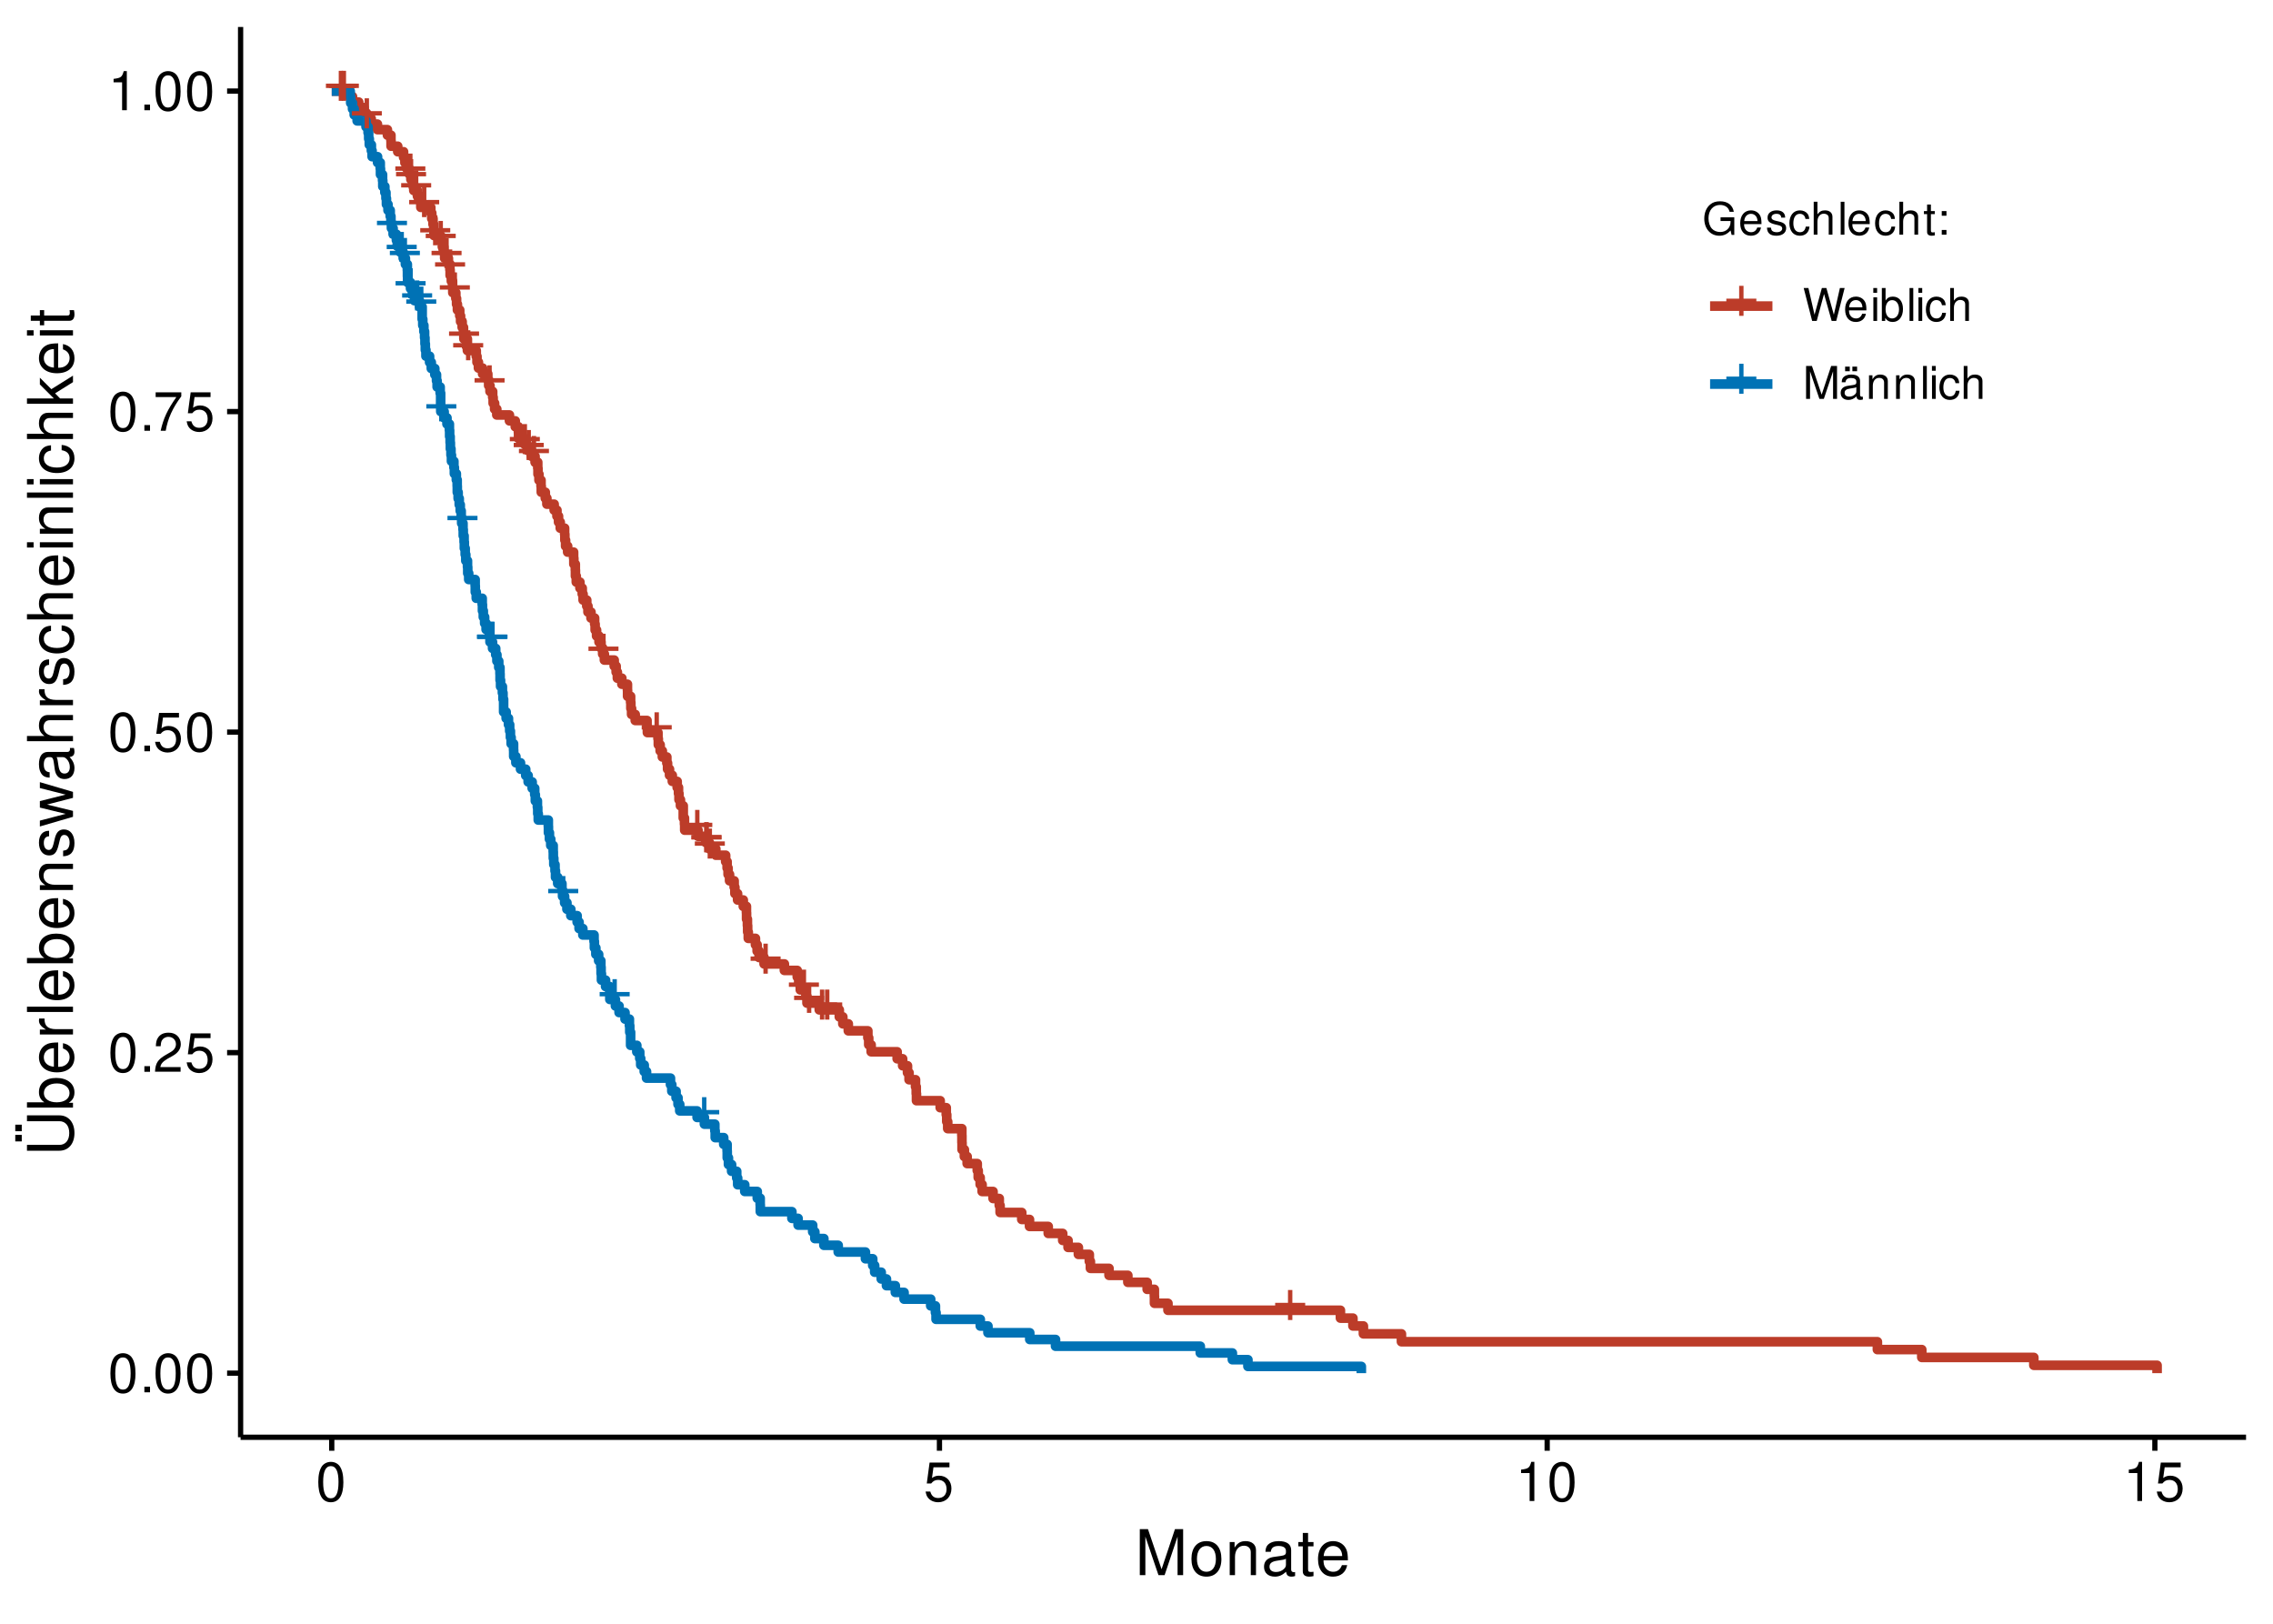 <?xml version="1.0" encoding="UTF-8"?>
<svg xmlns="http://www.w3.org/2000/svg" xmlns:xlink="http://www.w3.org/1999/xlink" width="504pt" height="360pt" viewBox="0 0 504 360" version="1.1">
<defs>
<g>
<symbol overflow="visible" id="glyph0-0">
<path style="stroke:none;" d=""/>
</symbol>
<symbol overflow="visible" id="glyph0-1">
<path style="stroke:none;" d="M 7.344 -3.672 L 4.5 -3.672 L 4.5 -6.516 L 3.531 -6.516 L 3.531 -3.672 L 0.688 -3.672 L 0.688 -2.703 L 3.531 -2.703 L 3.531 0.141 L 4.5 0.141 L 4.5 -2.703 L 7.344 -2.703 Z M 7.344 -3.672 "/>
</symbol>
<symbol overflow="visible" id="glyph1-0">
<path style="stroke:none;" d=""/>
</symbol>
<symbol overflow="visible" id="glyph1-1">
<path style="stroke:none;" d="M 3.297 -8.672 C 2.516 -8.672 1.781 -8.312 1.344 -7.734 C 0.797 -6.953 0.516 -5.812 0.516 -4.203 C 0.516 -1.266 1.469 0.281 3.297 0.281 C 5.094 0.281 6.078 -1.266 6.078 -4.125 C 6.078 -5.812 5.812 -6.938 5.25 -7.734 C 4.812 -8.328 4.109 -8.672 3.297 -8.672 Z M 3.297 -7.734 C 4.438 -7.734 5 -6.578 5 -4.219 C 5 -1.75 4.453 -0.594 3.281 -0.594 C 2.156 -0.594 1.594 -1.797 1.594 -4.188 C 1.594 -6.578 2.156 -7.734 3.297 -7.734 Z M 3.297 -7.734 "/>
</symbol>
<symbol overflow="visible" id="glyph1-2">
<path style="stroke:none;" d="M 2.297 -1.25 L 1.047 -1.25 L 1.047 0 L 2.297 0 Z M 2.297 -1.25 "/>
</symbol>
<symbol overflow="visible" id="glyph1-3">
<path style="stroke:none;" d="M 6.078 -1.047 L 1.594 -1.047 C 1.703 -1.766 2.094 -2.219 3.125 -2.859 L 4.328 -3.531 C 5.516 -4.188 6.125 -5.078 6.125 -6.141 C 6.125 -6.859 5.844 -7.531 5.344 -8 C 4.844 -8.453 4.219 -8.672 3.406 -8.672 C 2.328 -8.672 1.531 -8.297 1.062 -7.547 C 0.75 -7.094 0.625 -6.547 0.594 -5.672 L 1.656 -5.672 C 1.688 -6.266 1.766 -6.609 1.906 -6.906 C 2.188 -7.422 2.734 -7.75 3.375 -7.75 C 4.328 -7.75 5.047 -7.062 5.047 -6.125 C 5.047 -5.422 4.656 -4.828 3.906 -4.391 L 2.797 -3.75 C 1.016 -2.719 0.5 -1.906 0.406 -0.016 L 6.078 -0.016 Z M 6.078 -1.047 "/>
</symbol>
<symbol overflow="visible" id="glyph1-4">
<path style="stroke:none;" d="M 5.719 -8.516 L 1.312 -8.516 L 0.688 -3.875 L 1.656 -3.875 C 2.141 -4.469 2.562 -4.672 3.234 -4.672 C 4.375 -4.672 5.078 -3.891 5.078 -2.625 C 5.078 -1.406 4.375 -0.656 3.219 -0.656 C 2.297 -0.656 1.734 -1.125 1.469 -2.094 L 0.422 -2.094 C 0.562 -1.391 0.688 -1.062 0.938 -0.75 C 1.422 -0.094 2.281 0.281 3.234 0.281 C 4.953 0.281 6.156 -0.969 6.156 -2.766 C 6.156 -4.453 5.047 -5.609 3.406 -5.609 C 2.812 -5.609 2.328 -5.453 1.844 -5.094 L 2.172 -7.469 L 5.719 -7.469 Z M 5.719 -8.516 "/>
</symbol>
<symbol overflow="visible" id="glyph1-5">
<path style="stroke:none;" d="M 6.234 -8.516 L 0.547 -8.516 L 0.547 -7.469 L 5.141 -7.469 C 3.125 -4.578 2.297 -2.797 1.656 0 L 2.781 0 C 3.25 -2.719 4.312 -5.062 6.234 -7.625 Z M 6.234 -8.516 "/>
</symbol>
<symbol overflow="visible" id="glyph1-6">
<path style="stroke:none;" d="M 3.109 -6.188 L 3.109 0 L 4.156 0 L 4.156 -8.672 L 3.469 -8.672 C 3.094 -7.344 2.859 -7.156 1.219 -6.953 L 1.219 -6.188 Z M 3.109 -6.188 "/>
</symbol>
<symbol overflow="visible" id="glyph2-0">
<path style="stroke:none;" d=""/>
</symbol>
<symbol overflow="visible" id="glyph2-1">
<path style="stroke:none;" d="M 6.547 0 L 9.422 -8.547 L 9.422 0 L 10.656 0 L 10.656 -10.203 L 8.844 -10.203 L 5.875 -1.312 L 2.859 -10.203 L 1.047 -10.203 L 1.047 0 L 2.281 0 L 2.281 -8.547 L 5.188 0 Z M 6.547 0 "/>
</symbol>
<symbol overflow="visible" id="glyph2-2">
<path style="stroke:none;" d="M 3.812 -7.547 C 1.734 -7.547 0.5 -6.078 0.5 -3.609 C 0.5 -1.141 1.734 0.328 3.828 0.328 C 5.891 0.328 7.141 -1.141 7.141 -3.562 C 7.141 -6.109 5.938 -7.547 3.812 -7.547 Z M 3.828 -6.469 C 5.141 -6.469 5.922 -5.391 5.922 -3.562 C 5.922 -1.828 5.109 -0.75 3.828 -0.75 C 2.516 -0.75 1.719 -1.828 1.719 -3.609 C 1.719 -5.391 2.516 -6.469 3.828 -6.469 Z M 3.828 -6.469 "/>
</symbol>
<symbol overflow="visible" id="glyph2-3">
<path style="stroke:none;" d="M 0.984 -7.344 L 0.984 0 L 2.156 0 L 2.156 -4.047 C 2.156 -5.547 2.938 -6.531 4.141 -6.531 C 5.062 -6.531 5.656 -5.969 5.656 -5.078 L 5.656 0 L 6.812 0 L 6.812 -5.547 C 6.812 -6.766 5.906 -7.547 4.5 -7.547 C 3.406 -7.547 2.703 -7.125 2.062 -6.109 L 2.062 -7.344 Z M 0.984 -7.344 "/>
</symbol>
<symbol overflow="visible" id="glyph2-4">
<path style="stroke:none;" d="M 7.484 -0.688 C 7.359 -0.656 7.312 -0.656 7.234 -0.656 C 6.828 -0.656 6.609 -0.875 6.609 -1.234 L 6.609 -5.547 C 6.609 -6.844 5.656 -7.547 3.844 -7.547 C 2.766 -7.547 1.922 -7.234 1.406 -6.688 C 1.078 -6.312 0.938 -5.891 0.906 -5.172 L 2.094 -5.172 C 2.188 -6.062 2.719 -6.469 3.812 -6.469 C 4.875 -6.469 5.453 -6.078 5.453 -5.375 L 5.453 -5.062 C 5.438 -4.562 5.188 -4.375 4.234 -4.25 C 2.578 -4.047 2.328 -3.984 1.875 -3.812 C 1.016 -3.438 0.594 -2.797 0.594 -1.844 C 0.594 -0.516 1.516 0.328 3 0.328 C 3.922 0.328 4.656 0 5.484 -0.75 C 5.578 0 5.938 0.328 6.688 0.328 C 6.938 0.328 7.094 0.297 7.484 0.203 Z M 5.453 -2.312 C 5.453 -1.922 5.328 -1.688 4.984 -1.359 C 4.516 -0.922 3.938 -0.703 3.25 -0.703 C 2.344 -0.703 1.812 -1.141 1.812 -1.875 C 1.812 -2.641 2.312 -3.031 3.562 -3.219 C 4.812 -3.391 5.047 -3.438 5.453 -3.625 Z M 5.453 -2.312 "/>
</symbol>
<symbol overflow="visible" id="glyph2-5">
<path style="stroke:none;" d="M 3.562 -7.344 L 2.359 -7.344 L 2.359 -9.359 L 1.188 -9.359 L 1.188 -7.344 L 0.203 -7.344 L 0.203 -6.391 L 1.188 -6.391 L 1.188 -0.844 C 1.188 -0.078 1.688 0.328 2.609 0.328 C 2.906 0.328 3.156 0.297 3.562 0.219 L 3.562 -0.75 C 3.391 -0.719 3.234 -0.703 3 -0.703 C 2.484 -0.703 2.359 -0.844 2.359 -1.359 L 2.359 -6.391 L 3.562 -6.391 Z M 3.562 -7.344 "/>
</symbol>
<symbol overflow="visible" id="glyph2-6">
<path style="stroke:none;" d="M 7.188 -3.281 C 7.188 -4.391 7.094 -5.062 6.891 -5.609 C 6.406 -6.812 5.297 -7.547 3.922 -7.547 C 1.875 -7.547 0.562 -5.984 0.562 -3.562 C 0.562 -1.141 1.812 0.328 3.891 0.328 C 5.578 0.328 6.734 -0.625 7.031 -2.219 L 5.859 -2.219 C 5.531 -1.266 4.875 -0.75 3.938 -0.75 C 3.188 -0.75 2.562 -1.094 2.172 -1.703 C 1.891 -2.125 1.797 -2.547 1.781 -3.281 Z M 1.812 -4.234 C 1.906 -5.594 2.734 -6.469 3.906 -6.469 C 5.094 -6.469 5.922 -5.547 5.922 -4.234 Z M 1.812 -4.234 "/>
</symbol>
<symbol overflow="visible" id="glyph3-0">
<path style="stroke:none;" d=""/>
</symbol>
<symbol overflow="visible" id="glyph3-1">
<path style="stroke:none;" d="M -10.203 -7.734 L -3.031 -7.734 C -1.672 -7.734 -0.828 -6.734 -0.828 -5.109 C -0.828 -3.484 -1.672 -2.484 -3.031 -2.484 L -10.203 -2.484 L -10.203 -1.188 L -3.031 -1.188 C -1 -1.188 0.328 -2.734 0.328 -5.109 C 0.328 -7.484 -1 -9.031 -3.031 -9.031 L -10.203 -9.031 Z M -12.797 -4.703 L -12.797 -3.25 L -11.359 -3.25 L -11.359 -4.703 Z M -12.797 -6.969 L -12.797 -5.516 L -11.359 -5.516 L -11.359 -6.969 Z M -12.797 -6.969 "/>
</symbol>
<symbol overflow="visible" id="glyph3-2">
<path style="stroke:none;" d="M -10.203 -0.75 L 0 -0.75 L 0 -1.812 L -0.938 -1.812 C -0.078 -2.359 0.328 -3.109 0.328 -4.125 C 0.328 -6.062 -1.266 -7.328 -3.703 -7.328 C -6.078 -7.328 -7.547 -6.125 -7.547 -4.188 C -7.547 -3.172 -7.172 -2.469 -6.344 -1.922 L -10.203 -1.922 Z M -6.453 -3.969 C -6.453 -5.266 -5.312 -6.109 -3.562 -6.109 C -1.906 -6.109 -0.766 -5.234 -0.766 -3.969 C -0.766 -2.719 -1.891 -1.922 -3.609 -1.922 C -5.328 -1.922 -6.453 -2.719 -6.453 -3.969 Z M -6.453 -3.969 "/>
</symbol>
<symbol overflow="visible" id="glyph3-3">
<path style="stroke:none;" d="M -3.281 -7.188 C -4.391 -7.188 -5.062 -7.094 -5.609 -6.891 C -6.812 -6.406 -7.547 -5.297 -7.547 -3.922 C -7.547 -1.875 -5.984 -0.562 -3.562 -0.562 C -1.141 -0.562 0.328 -1.812 0.328 -3.891 C 0.328 -5.578 -0.625 -6.734 -2.219 -7.031 L -2.219 -5.859 C -1.266 -5.531 -0.75 -4.875 -0.75 -3.938 C -0.75 -3.188 -1.094 -2.562 -1.703 -2.172 C -2.125 -1.891 -2.547 -1.797 -3.281 -1.781 Z M -4.234 -1.812 C -5.594 -1.906 -6.469 -2.734 -6.469 -3.906 C -6.469 -5.094 -5.547 -5.922 -4.234 -5.922 Z M -4.234 -1.812 "/>
</symbol>
<symbol overflow="visible" id="glyph3-4">
<path style="stroke:none;" d="M -7.344 -0.969 L 0 -0.969 L 0 -2.141 L -3.812 -2.141 C -5.578 -2.156 -6.359 -2.891 -6.312 -4.5 L -7.5 -4.5 C -7.531 -4.297 -7.547 -4.188 -7.547 -4.047 C -7.547 -3.297 -7.094 -2.719 -6 -2.047 L -7.344 -2.047 Z M -7.344 -0.969 "/>
</symbol>
<symbol overflow="visible" id="glyph3-5">
<path style="stroke:none;" d="M -10.203 -2.125 L -10.203 -0.953 L 0 -0.953 L 0 -2.125 Z M -10.203 -2.125 "/>
</symbol>
<symbol overflow="visible" id="glyph3-6">
<path style="stroke:none;" d="M -7.344 -0.984 L 0 -0.984 L 0 -2.156 L -4.047 -2.156 C -5.547 -2.156 -6.531 -2.938 -6.531 -4.141 C -6.531 -5.062 -5.969 -5.656 -5.078 -5.656 L 0 -5.656 L 0 -6.812 L -5.547 -6.812 C -6.766 -6.812 -7.547 -5.906 -7.547 -4.5 C -7.547 -3.406 -7.125 -2.703 -6.109 -2.062 L -7.344 -2.062 Z M -7.344 -0.984 "/>
</symbol>
<symbol overflow="visible" id="glyph3-7">
<path style="stroke:none;" d="M -5.297 -6.125 C -6.734 -6.125 -7.547 -5.172 -7.547 -3.469 C -7.547 -1.766 -6.656 -0.656 -5.312 -0.656 C -4.156 -0.656 -3.609 -1.25 -3.188 -2.984 L -2.922 -4.078 C -2.734 -4.891 -2.438 -5.203 -1.922 -5.203 C -1.219 -5.203 -0.75 -4.516 -0.75 -3.5 C -0.75 -2.875 -0.938 -2.344 -1.25 -2.047 C -1.453 -1.859 -1.672 -1.781 -2.188 -1.703 L -2.188 -0.469 C -0.484 -0.531 0.328 -1.484 0.328 -3.406 C 0.328 -5.25 -0.594 -6.422 -2 -6.422 C -3.094 -6.422 -3.703 -5.812 -4.047 -4.359 L -4.312 -3.234 C -4.531 -2.281 -4.844 -1.875 -5.359 -1.875 C -6.047 -1.875 -6.469 -2.484 -6.469 -3.438 C -6.469 -4.375 -6.062 -4.875 -5.297 -4.906 Z M -5.297 -6.125 "/>
</symbol>
<symbol overflow="visible" id="glyph3-8">
<path style="stroke:none;" d="M 0 -7.75 L -7.344 -9.906 L -7.344 -8.594 L -1.625 -7.141 L -7.344 -5.703 L -7.344 -4.266 L -1.625 -2.875 L -7.344 -1.375 L -7.344 -0.078 L 0 -2.219 L 0 -3.531 L -5.75 -4.938 L 0 -6.422 Z M 0 -7.75 "/>
</symbol>
<symbol overflow="visible" id="glyph3-9">
<path style="stroke:none;" d="M -0.688 -7.484 C -0.656 -7.359 -0.656 -7.312 -0.656 -7.234 C -0.656 -6.828 -0.875 -6.609 -1.234 -6.609 L -5.547 -6.609 C -6.844 -6.609 -7.547 -5.656 -7.547 -3.844 C -7.547 -2.766 -7.234 -1.922 -6.688 -1.406 C -6.312 -1.078 -5.891 -0.938 -5.172 -0.906 L -5.172 -2.094 C -6.062 -2.188 -6.469 -2.719 -6.469 -3.812 C -6.469 -4.875 -6.078 -5.453 -5.375 -5.453 L -5.062 -5.453 C -4.562 -5.438 -4.375 -5.188 -4.25 -4.234 C -4.047 -2.578 -3.984 -2.328 -3.812 -1.875 C -3.438 -1.016 -2.797 -0.594 -1.844 -0.594 C -0.516 -0.594 0.328 -1.516 0.328 -3 C 0.328 -3.922 0 -4.656 -0.75 -5.484 C 0 -5.578 0.328 -5.938 0.328 -6.688 C 0.328 -6.938 0.297 -7.094 0.203 -7.484 Z M -2.312 -5.453 C -1.922 -5.453 -1.688 -5.328 -1.359 -4.984 C -0.922 -4.516 -0.703 -3.938 -0.703 -3.25 C -0.703 -2.344 -1.141 -1.812 -1.875 -1.812 C -2.641 -1.812 -3.031 -2.312 -3.219 -3.562 C -3.391 -4.812 -3.438 -5.047 -3.625 -5.453 Z M -2.312 -5.453 "/>
</symbol>
<symbol overflow="visible" id="glyph3-10">
<path style="stroke:none;" d="M -10.203 -0.984 L 0 -0.984 L 0 -2.141 L -4.047 -2.141 C -5.547 -2.141 -6.531 -2.922 -6.531 -4.125 C -6.531 -4.516 -6.406 -4.891 -6.203 -5.172 C -5.953 -5.5 -5.594 -5.641 -5.078 -5.641 L 0 -5.641 L 0 -6.797 L -5.547 -6.797 C -6.781 -6.797 -7.547 -5.922 -7.547 -4.5 C -7.547 -3.453 -7.219 -2.828 -6.328 -2.141 L -10.203 -2.141 Z M -10.203 -0.984 "/>
</symbol>
<symbol overflow="visible" id="glyph3-11">
<path style="stroke:none;" d="M -4.875 -6.594 C -5.594 -6.531 -6.047 -6.391 -6.453 -6.109 C -7.141 -5.594 -7.547 -4.719 -7.547 -3.703 C -7.547 -1.703 -5.984 -0.438 -3.547 -0.438 C -1.172 -0.438 0.328 -1.688 0.328 -3.688 C 0.328 -5.438 -0.734 -6.531 -2.516 -6.672 L -2.516 -5.5 C -1.344 -5.312 -0.75 -4.703 -0.75 -3.703 C -0.75 -2.422 -1.812 -1.656 -3.547 -1.656 C -5.375 -1.656 -6.469 -2.406 -6.469 -3.688 C -6.469 -4.656 -5.891 -5.281 -4.875 -5.422 Z M -4.875 -6.594 "/>
</symbol>
<symbol overflow="visible" id="glyph3-12">
<path style="stroke:none;" d="M -7.344 -2.094 L -7.344 -0.938 L 0 -0.938 L 0 -2.094 Z M -10.203 -2.094 L -10.203 -0.922 L -8.734 -0.922 L -8.734 -2.094 Z M -10.203 -2.094 "/>
</symbol>
<symbol overflow="visible" id="glyph3-13">
<path style="stroke:none;" d="M -10.203 -1.969 L -10.203 -0.812 L 0 -0.812 L 0 -1.969 L -2.859 -1.969 L -3.969 -3.109 L 0 -5.594 L 0 -7.031 L -4.797 -4.031 L -7.344 -6.578 L -7.344 -5.078 L -4.234 -1.969 Z M -10.203 -1.969 "/>
</symbol>
<symbol overflow="visible" id="glyph3-14">
<path style="stroke:none;" d="M -7.344 -3.562 L -7.344 -2.359 L -9.359 -2.359 L -9.359 -1.188 L -7.344 -1.188 L -7.344 -0.203 L -6.391 -0.203 L -6.391 -1.188 L -0.844 -1.188 C -0.078 -1.188 0.328 -1.688 0.328 -2.609 C 0.328 -2.906 0.297 -3.156 0.219 -3.562 L -0.75 -3.562 C -0.719 -3.391 -0.703 -3.234 -0.703 -3 C -0.703 -2.484 -0.844 -2.359 -1.359 -2.359 L -6.391 -2.359 L -6.391 -3.562 Z M -7.344 -3.562 "/>
</symbol>
<symbol overflow="visible" id="glyph4-0">
<path style="stroke:none;" d=""/>
</symbol>
<symbol overflow="visible" id="glyph4-1">
<path style="stroke:none;" d="M 7.094 -3.844 L 4.047 -3.844 L 4.047 -3.031 L 6.266 -3.031 L 6.266 -2.828 C 6.266 -1.531 5.312 -0.594 3.984 -0.594 C 3.234 -0.594 2.562 -0.859 2.141 -1.328 C 1.656 -1.844 1.375 -2.719 1.375 -3.625 C 1.375 -5.406 2.391 -6.594 3.938 -6.594 C 5.047 -6.594 5.844 -6.016 6.047 -5.078 L 6.984 -5.078 C 6.734 -6.562 5.609 -7.406 3.938 -7.406 C 3.047 -7.406 2.328 -7.188 1.766 -6.703 C 0.906 -6.016 0.438 -4.875 0.438 -3.562 C 0.438 -1.328 1.812 0.234 3.781 0.234 C 4.766 0.234 5.547 -0.141 6.266 -0.938 L 6.5 0.047 L 7.094 0.047 Z M 7.094 -3.844 "/>
</symbol>
<symbol overflow="visible" id="glyph4-2">
<path style="stroke:none;" d="M 5.125 -2.344 C 5.125 -3.141 5.062 -3.625 4.922 -4.016 C 4.578 -4.875 3.781 -5.391 2.797 -5.391 C 1.344 -5.391 0.406 -4.281 0.406 -2.547 C 0.406 -0.812 1.297 0.234 2.781 0.234 C 3.984 0.234 4.812 -0.453 5.016 -1.594 L 4.188 -1.594 C 3.953 -0.906 3.484 -0.547 2.812 -0.547 C 2.281 -0.547 1.828 -0.781 1.547 -1.219 C 1.344 -1.516 1.281 -1.812 1.266 -2.344 Z M 1.297 -3.016 C 1.359 -3.984 1.953 -4.625 2.797 -4.625 C 3.641 -4.625 4.234 -3.953 4.234 -3.016 Z M 1.297 -3.016 "/>
</symbol>
<symbol overflow="visible" id="glyph4-3">
<path style="stroke:none;" d="M 4.375 -3.781 C 4.375 -4.812 3.688 -5.391 2.484 -5.391 C 1.266 -5.391 0.469 -4.766 0.469 -3.797 C 0.469 -2.969 0.891 -2.578 2.125 -2.281 L 2.906 -2.094 C 3.484 -1.953 3.719 -1.734 3.719 -1.375 C 3.719 -0.875 3.234 -0.547 2.5 -0.547 C 2.047 -0.547 1.672 -0.672 1.453 -0.891 C 1.328 -1.047 1.266 -1.188 1.219 -1.562 L 0.344 -1.562 C 0.375 -0.344 1.062 0.234 2.438 0.234 C 3.75 0.234 4.594 -0.422 4.594 -1.438 C 4.594 -2.203 4.156 -2.641 3.109 -2.891 L 2.312 -3.078 C 1.625 -3.234 1.344 -3.453 1.344 -3.828 C 1.344 -4.312 1.766 -4.625 2.453 -4.625 C 3.125 -4.625 3.484 -4.328 3.5 -3.781 Z M 4.375 -3.781 "/>
</symbol>
<symbol overflow="visible" id="glyph4-4">
<path style="stroke:none;" d="M 4.703 -3.484 C 4.672 -3.984 4.562 -4.312 4.359 -4.609 C 4 -5.094 3.375 -5.391 2.641 -5.391 C 1.219 -5.391 0.312 -4.266 0.312 -2.531 C 0.312 -0.844 1.203 0.234 2.625 0.234 C 3.875 0.234 4.672 -0.516 4.766 -1.797 L 3.938 -1.797 C 3.797 -0.953 3.359 -0.547 2.656 -0.547 C 1.734 -0.547 1.188 -1.297 1.188 -2.531 C 1.188 -3.844 1.719 -4.625 2.625 -4.625 C 3.328 -4.625 3.766 -4.203 3.875 -3.484 Z M 4.703 -3.484 "/>
</symbol>
<symbol overflow="visible" id="glyph4-5">
<path style="stroke:none;" d="M 0.703 -7.297 L 0.703 0 L 1.531 0 L 1.531 -2.891 C 1.531 -3.953 2.094 -4.656 2.953 -4.656 C 3.234 -4.656 3.484 -4.578 3.688 -4.438 C 3.938 -4.25 4.031 -4 4.031 -3.625 L 4.031 0 L 4.859 0 L 4.859 -3.953 C 4.859 -4.844 4.234 -5.391 3.203 -5.391 C 2.469 -5.391 2.016 -5.156 1.531 -4.516 L 1.531 -7.297 Z M 0.703 -7.297 "/>
</symbol>
<symbol overflow="visible" id="glyph4-6">
<path style="stroke:none;" d="M 1.516 -7.297 L 0.688 -7.297 L 0.688 0 L 1.516 0 Z M 1.516 -7.297 "/>
</symbol>
<symbol overflow="visible" id="glyph4-7">
<path style="stroke:none;" d="M 2.547 -5.234 L 1.688 -5.234 L 1.688 -6.688 L 0.844 -6.688 L 0.844 -5.234 L 0.141 -5.234 L 0.141 -4.562 L 0.844 -4.562 L 0.844 -0.594 C 0.844 -0.062 1.203 0.234 1.859 0.234 C 2.078 0.234 2.266 0.203 2.547 0.156 L 2.547 -0.547 C 2.422 -0.516 2.312 -0.5 2.141 -0.5 C 1.781 -0.5 1.688 -0.594 1.688 -0.969 L 1.688 -4.562 L 2.547 -4.562 Z M 2.547 -5.234 "/>
</symbol>
<symbol overflow="visible" id="glyph4-8">
<path style="stroke:none;" d="M 2.141 -1.047 L 1.094 -1.047 L 1.094 0 L 2.141 0 Z M 2.141 -5.234 L 1.094 -5.234 L 1.094 -4.203 L 2.141 -4.203 Z M 2.141 -5.234 "/>
</symbol>
<symbol overflow="visible" id="glyph4-9">
<path style="stroke:none;" d="M 7.438 0 L 9.297 -7.297 L 8.25 -7.297 L 6.906 -1.375 L 5.25 -7.297 L 4.25 -7.297 L 2.625 -1.375 L 1.266 -7.297 L 0.219 -7.297 L 2.094 0 L 3.109 0 L 4.734 -5.984 L 6.422 0 Z M 7.438 0 "/>
</symbol>
<symbol overflow="visible" id="glyph4-10">
<path style="stroke:none;" d="M 1.5 -5.234 L 0.672 -5.234 L 0.672 0 L 1.5 0 Z M 1.5 -7.297 L 0.656 -7.297 L 0.656 -6.234 L 1.5 -6.234 Z M 1.5 -7.297 "/>
</symbol>
<symbol overflow="visible" id="glyph4-11">
<path style="stroke:none;" d="M 0.547 -7.297 L 0.547 0 L 1.297 0 L 1.297 -0.672 C 1.688 -0.062 2.219 0.234 2.953 0.234 C 4.328 0.234 5.234 -0.906 5.234 -2.641 C 5.234 -4.344 4.375 -5.391 2.984 -5.391 C 2.266 -5.391 1.766 -5.125 1.375 -4.531 L 1.375 -7.297 Z M 2.828 -4.609 C 3.766 -4.609 4.359 -3.797 4.359 -2.547 C 4.359 -1.359 3.734 -0.547 2.828 -0.547 C 1.938 -0.547 1.375 -1.344 1.375 -2.578 C 1.375 -3.812 1.938 -4.609 2.828 -4.609 Z M 2.828 -4.609 "/>
</symbol>
<symbol overflow="visible" id="glyph4-12">
<path style="stroke:none;" d="M 4.688 0 L 6.734 -6.109 L 6.734 0 L 7.609 0 L 7.609 -7.297 L 6.312 -7.297 L 4.203 -0.938 L 2.047 -7.297 L 0.75 -7.297 L 0.75 0 L 1.625 0 L 1.625 -6.109 L 3.703 0 Z M 4.688 0 "/>
</symbol>
<symbol overflow="visible" id="glyph4-13">
<path style="stroke:none;" d="M 5.344 -0.484 C 5.266 -0.469 5.219 -0.469 5.172 -0.469 C 4.875 -0.469 4.719 -0.625 4.719 -0.875 L 4.719 -3.953 C 4.719 -4.891 4.047 -5.391 2.75 -5.391 C 1.984 -5.391 1.375 -5.172 1.016 -4.781 C 0.766 -4.516 0.672 -4.203 0.656 -3.688 L 1.484 -3.688 C 1.562 -4.328 1.938 -4.625 2.719 -4.625 C 3.484 -4.625 3.891 -4.344 3.891 -3.844 L 3.891 -3.625 C 3.875 -3.266 3.703 -3.125 3.016 -3.047 C 1.844 -2.891 1.656 -2.844 1.344 -2.719 C 0.734 -2.453 0.422 -2 0.422 -1.312 C 0.422 -0.375 1.078 0.234 2.141 0.234 C 2.797 0.234 3.328 0 3.922 -0.547 C 3.984 0 4.234 0.234 4.781 0.234 C 4.953 0.234 5.062 0.203 5.344 0.141 Z M 3.891 -1.656 C 3.891 -1.375 3.812 -1.203 3.562 -0.969 C 3.219 -0.656 2.812 -0.5 2.312 -0.5 C 1.672 -0.5 1.297 -0.812 1.297 -1.344 C 1.297 -1.891 1.656 -2.172 2.547 -2.297 C 3.438 -2.422 3.609 -2.453 3.891 -2.594 Z M 2.438 -7.156 L 1.406 -7.156 L 1.406 -6.125 L 2.438 -6.125 Z M 4.062 -7.156 L 3.016 -7.156 L 3.016 -6.125 L 4.062 -6.125 Z M 4.062 -7.156 "/>
</symbol>
<symbol overflow="visible" id="glyph4-14">
<path style="stroke:none;" d="M 0.703 -5.234 L 0.703 0 L 1.547 0 L 1.547 -2.891 C 1.547 -3.953 2.094 -4.656 2.953 -4.656 C 3.625 -4.656 4.047 -4.266 4.047 -3.625 L 4.047 0 L 4.875 0 L 4.875 -3.953 C 4.875 -4.828 4.219 -5.391 3.203 -5.391 C 2.438 -5.391 1.938 -5.094 1.469 -4.359 L 1.469 -5.234 Z M 0.703 -5.234 "/>
</symbol>
</g>
<clipPath id="clip1">
  <path d="M 53.348 5.977 L 498.023 5.977 L 498.023 318.652 L 53.348 318.652 Z M 53.348 5.977 "/>
</clipPath>
</defs>
<g id="surface2081">
<rect x="0" y="0" width="504" height="360" style="fill:rgb(100%,100%,100%);fill-opacity:1;stroke:none;"/>
<rect x="0" y="0" width="504" height="360" style="fill:rgb(100%,100%,100%);fill-opacity:1;stroke:none;"/>
<path style="fill:none;stroke-width:1.164;stroke-linecap:round;stroke-linejoin:round;stroke:rgb(100%,100%,100%);stroke-opacity:1;stroke-miterlimit:10;" d="M 0 360 L 504 360 L 504 0 L 0 0 Z M 0 360 "/>
<g clip-path="url(#clip1)" clip-rule="nonzero">
<path style=" stroke:none;fill-rule:nonzero;fill:rgb(100%,100%,100%);fill-opacity:1;" d="M 53.348 318.652 L 498.023 318.652 L 498.023 5.977 L 53.348 5.977 Z M 53.348 318.652 "/>
</g>
<path style="fill:none;stroke-width:2.134;stroke-linecap:butt;stroke-linejoin:round;stroke:rgb(73.725%,23.529%,16.078%);stroke-opacity:1;stroke-miterlimit:10;" d="M 73.559 20.191 L 77.441 20.191 L 77.441 21.41 L 78.168 21.41 L 78.168 22.629 L 79.543 22.629 L 79.543 23.852 L 80.699 23.852 L 80.699 25.07 L 81.266 25.07 L 81.266 26.289 L 82.316 26.289 L 82.316 27.516 L 83.691 27.516 L 83.691 28.742 L 85.902 28.742 L 85.902 29.965 L 86.684 29.965 L 86.684 31.191 L 86.711 31.191 L 86.711 32.418 L 88.191 32.418 L 88.191 33.641 L 89.484 33.641 L 89.484 34.867 L 89.781 34.867 L 89.781 36.094 L 90.133 36.094 L 90.133 37.316 L 90.699 37.316 L 90.699 38.543 L 91.102 38.543 L 91.102 39.773 L 91.48 39.773 L 91.48 41.012 L 91.75 41.012 L 91.75 42.246 L 92.559 42.246 L 92.559 43.492 L 93.285 43.492 L 93.285 44.734 L 93.312 44.734 L 93.312 45.977 L 95.523 45.977 L 95.523 47.223 L 95.738 47.223 L 95.738 48.473 L 96.008 48.473 L 96.008 49.723 L 96.168 49.723 L 96.168 50.969 L 96.223 50.969 L 96.223 52.219 L 97.707 52.219 L 97.707 53.473 L 98.082 53.473 L 98.082 54.734 L 98.406 54.734 L 98.406 55.996 L 98.594 55.996 L 98.594 57.258 L 99.43 57.258 L 99.43 58.523 L 99.754 58.523 L 99.754 59.793 L 99.809 59.793 L 99.809 61.066 L 100.078 61.066 L 100.078 62.34 L 100.348 62.34 L 100.348 63.613 L 100.402 63.613 L 100.402 64.891 L 101.074 64.891 L 101.074 66.172 L 101.238 66.172 L 101.238 67.453 L 101.426 67.453 L 101.426 68.73 L 101.938 68.73 L 101.938 70.012 L 102.125 70.012 L 102.125 71.293 L 102.477 71.293 L 102.477 72.574 L 102.773 72.574 L 102.773 73.855 L 102.852 73.855 L 102.852 75.137 L 103.637 75.137 L 103.637 77.715 L 105.602 77.715 L 105.602 79.008 L 105.766 79.008 L 105.766 80.305 L 106.086 80.305 L 106.086 81.602 L 107.004 81.602 L 107.004 82.895 L 108.164 82.895 L 108.164 84.191 L 108.352 84.191 L 108.352 85.488 L 108.648 85.488 L 108.648 86.789 L 109.242 86.789 L 109.242 88.094 L 109.348 88.094 L 109.348 89.398 L 109.672 89.398 L 109.672 90.699 L 110.156 90.699 L 110.156 92.004 L 112.961 92.004 L 112.961 93.309 L 114.254 93.309 L 114.254 94.609 L 114.953 94.609 L 114.953 95.914 L 114.98 95.914 L 114.98 97.219 L 116.328 97.219 L 116.328 98.52 L 116.922 98.52 L 116.922 99.832 L 117.836 99.832 L 117.836 101.152 L 118.645 101.152 L 118.645 102.48 L 119.238 102.48 L 119.238 103.809 L 119.293 103.809 L 119.293 105.137 L 119.508 105.137 L 119.508 106.465 L 119.965 106.465 L 119.965 107.797 L 120.02 107.797 L 120.02 109.125 L 120.91 109.125 L 120.91 110.453 L 121.262 110.453 L 121.262 111.781 L 122.879 111.781 L 122.879 113.109 L 123.496 113.109 L 123.496 114.438 L 123.848 114.438 L 123.848 115.766 L 124.227 115.766 L 124.227 117.098 L 125.195 117.098 L 125.195 118.426 L 125.25 118.426 L 125.25 119.754 L 125.41 119.754 L 125.41 121.082 L 125.867 121.082 L 125.867 122.41 L 127.188 122.41 L 127.188 123.738 L 127.242 123.738 L 127.242 125.07 L 127.566 125.07 L 127.566 126.398 L 127.594 126.398 L 127.594 127.727 L 127.781 127.727 L 127.781 129.055 L 128.59 129.055 L 128.59 130.383 L 129.102 130.383 L 129.102 131.711 L 129.293 131.711 L 129.293 133.039 L 130.102 133.039 L 130.102 134.371 L 130.371 134.371 L 130.371 135.699 L 131.043 135.699 L 131.043 137.027 L 131.852 137.027 L 131.852 138.355 L 131.961 138.355 L 131.961 139.684 L 132.281 139.684 L 132.281 141.012 L 132.82 141.012 L 132.82 142.34 L 133.254 142.34 L 133.254 143.672 L 133.629 143.672 L 133.629 145 L 134.008 145 L 134.008 146.34 L 136.191 146.34 L 136.191 147.68 L 136.621 147.68 L 136.621 149.02 L 136.891 149.02 L 136.891 150.359 L 137.887 150.359 L 137.887 151.699 L 139.129 151.699 L 139.129 153.039 L 139.156 153.039 L 139.156 154.379 L 139.828 154.379 L 139.828 155.719 L 139.883 155.719 L 139.883 157.059 L 140.043 157.059 L 140.043 158.398 L 140.852 158.398 L 140.852 159.738 L 143.469 159.738 L 143.469 161.078 L 143.547 161.078 L 143.547 162.418 L 145.895 162.418 L 145.895 163.77 L 145.973 163.77 L 145.973 165.121 L 146.379 165.121 L 146.379 166.477 L 146.863 166.477 L 146.863 167.828 L 147.859 167.828 L 147.859 169.18 L 148.023 169.18 L 148.023 170.531 L 148.453 170.531 L 148.453 171.887 L 149.074 171.887 L 149.074 173.238 L 150.152 173.238 L 150.152 174.59 L 150.449 174.59 L 150.449 175.941 L 150.555 175.941 L 150.555 177.297 L 150.879 177.297 L 150.879 178.648 L 151.5 178.648 L 151.5 181.352 L 151.77 181.352 L 151.77 182.707 L 151.82 182.707 L 151.82 184.059 L 154.785 184.059 L 154.785 185.426 L 156.484 185.426 L 156.484 186.793 L 157.293 186.793 L 157.293 188.195 L 158.723 188.195 L 158.723 189.613 L 160.902 189.613 L 160.902 191.031 L 161.227 191.031 L 161.227 192.449 L 161.441 192.449 L 161.441 193.867 L 161.766 193.867 L 161.766 195.285 L 162.789 195.285 L 162.789 196.699 L 162.953 196.699 L 162.953 198.117 L 163.547 198.117 L 163.547 199.535 L 164.812 199.535 L 164.812 200.953 L 165.512 200.953 L 165.512 202.371 L 165.539 202.371 L 165.539 203.789 L 165.727 203.789 L 165.727 205.207 L 165.781 205.207 L 165.781 206.625 L 165.918 206.625 L 165.918 208.043 L 167.508 208.043 L 167.508 209.461 L 167.883 209.461 L 167.883 210.879 L 168.316 210.879 L 168.316 212.297 L 169.422 212.297 L 169.422 213.711 L 173.922 213.711 L 173.922 215.152 L 176.777 215.152 L 176.777 216.594 L 177.102 216.594 L 177.102 218.031 L 177.453 218.031 L 177.453 219.473 L 178.691 219.473 L 178.691 220.938 L 178.934 220.938 L 178.934 222.402 L 181.656 222.402 L 181.656 223.895 L 186.102 223.895 L 186.102 225.445 L 186.883 225.445 L 186.883 226.992 L 188.098 226.992 L 188.098 228.543 L 192.434 228.543 L 192.434 230.09 L 192.625 230.09 L 192.625 231.641 L 193.164 231.641 L 193.164 233.188 L 198.93 233.188 L 198.93 234.738 L 200.145 234.738 L 200.145 236.285 L 201.223 236.285 L 201.223 237.836 L 201.57 237.836 L 201.57 239.383 L 203 239.383 L 203 240.934 L 203.16 240.934 L 203.16 242.48 L 203.215 242.48 L 203.215 244.031 L 208.473 244.031 L 208.473 245.582 L 209.816 245.582 L 209.816 247.129 L 209.926 247.129 L 209.926 248.68 L 210.141 248.68 L 210.141 250.227 L 213.27 250.227 L 213.27 251.777 L 213.293 251.777 L 213.293 253.324 L 213.32 253.324 L 213.32 254.875 L 213.832 254.875 L 213.832 256.422 L 214.453 256.422 L 214.453 257.973 L 216.691 257.973 L 216.691 259.52 L 216.906 259.52 L 216.906 261.07 L 217.336 261.07 L 217.336 262.617 L 217.77 262.617 L 217.77 264.168 L 220.195 264.168 L 220.195 265.719 L 221.57 265.719 L 221.57 267.266 L 221.758 267.266 L 221.758 268.816 L 226.555 268.816 L 226.555 270.363 L 228.277 270.363 L 228.277 271.914 L 232.43 271.914 L 232.43 273.461 L 235.637 273.461 L 235.637 275.012 L 236.824 275.012 L 236.824 276.559 L 239.113 276.559 L 239.113 278.109 L 241.539 278.109 L 241.539 279.656 L 241.781 279.656 L 241.781 281.207 L 245.906 281.207 L 245.906 282.754 L 250.082 282.754 L 250.082 284.305 L 254.367 284.305 L 254.367 285.855 L 255.957 285.855 L 255.957 287.402 L 255.984 287.402 L 255.984 288.953 L 258.977 288.953 L 258.977 290.5 L 297.219 290.5 L 297.219 292.242 L 299.992 292.242 L 299.992 293.984 L 302.312 293.984 L 302.312 295.727 L 310.746 295.727 L 310.746 297.473 L 416.281 297.473 L 416.281 299.215 L 426.121 299.215 L 426.121 300.957 L 450.969 300.957 L 450.969 302.699 L 478.297 302.699 L 478.297 304.441 "/>
<path style="fill:none;stroke-width:2.134;stroke-linecap:butt;stroke-linejoin:round;stroke:rgb(0%,44.706%,70.98%);stroke-opacity:1;stroke-miterlimit:10;" d="M 73.559 20.191 L 77.656 20.191 L 77.656 21.512 L 77.762 21.512 L 77.762 22.836 L 78.168 22.836 L 78.168 24.156 L 78.543 24.156 L 78.543 25.48 L 79.191 25.48 L 79.191 26.801 L 81.16 26.801 L 81.16 28.121 L 81.617 28.121 L 81.617 29.445 L 81.75 29.445 L 81.75 30.766 L 81.887 30.766 L 81.887 32.09 L 82.344 32.09 L 82.344 33.41 L 82.508 33.41 L 82.508 34.734 L 83.719 34.734 L 83.719 36.055 L 84.312 36.055 L 84.312 37.379 L 84.367 37.379 L 84.367 38.699 L 84.824 38.699 L 84.824 40.023 L 84.879 40.023 L 84.879 41.344 L 85.336 41.344 L 85.336 42.664 L 85.578 42.664 L 85.578 43.988 L 85.688 43.988 L 85.688 45.309 L 86.035 45.309 L 86.035 46.633 L 86.523 46.633 L 86.523 47.953 L 86.684 47.953 L 86.684 49.277 L 86.793 49.277 L 86.793 50.598 L 87.168 50.598 L 87.168 51.926 L 87.895 51.926 L 87.895 53.258 L 88.086 53.258 L 88.086 54.586 L 88.758 54.586 L 88.758 55.914 L 89.406 55.914 L 89.406 57.25 L 89.891 57.25 L 89.891 58.594 L 90.32 58.594 L 90.32 59.938 L 90.348 59.938 L 90.348 61.281 L 90.375 61.281 L 90.375 62.625 L 91.023 62.625 L 91.023 63.969 L 91.453 63.969 L 91.453 65.32 L 91.91 65.32 L 91.91 66.668 L 93.016 66.668 L 93.016 68.027 L 93.609 68.027 L 93.609 70.762 L 93.746 70.762 L 93.746 72.129 L 93.988 72.129 L 93.988 73.496 L 94.148 73.496 L 94.148 74.859 L 94.23 74.859 L 94.23 76.227 L 94.309 76.227 L 94.309 77.594 L 94.445 77.594 L 94.445 78.961 L 95.254 78.961 L 95.254 80.328 L 95.633 80.328 L 95.633 81.695 L 96.414 81.695 L 96.414 83.059 L 96.789 83.059 L 96.789 84.426 L 96.926 84.426 L 96.926 85.793 L 97.598 85.793 L 97.598 87.16 L 97.707 87.16 L 97.707 89.895 L 97.734 89.895 L 97.734 91.258 L 98.488 91.258 L 98.488 92.637 L 99.109 92.637 L 99.109 94.012 L 99.645 94.012 L 99.645 95.387 L 99.699 95.387 L 99.699 96.762 L 99.809 96.762 L 99.809 98.137 L 99.863 98.137 L 99.863 99.512 L 99.996 99.512 L 99.996 100.887 L 100.105 100.887 L 100.105 102.262 L 100.645 102.262 L 100.645 103.637 L 100.75 103.637 L 100.75 105.012 L 101.184 105.012 L 101.184 106.391 L 101.371 106.391 L 101.371 107.766 L 101.398 107.766 L 101.398 109.141 L 101.586 109.141 L 101.586 110.516 L 101.828 110.516 L 101.828 111.891 L 102.047 111.891 L 102.047 113.266 L 102.262 113.266 L 102.262 114.641 L 102.367 114.641 L 102.367 116.016 L 102.664 116.016 L 102.664 117.402 L 102.719 117.402 L 102.719 118.789 L 102.906 118.789 L 102.906 120.172 L 102.961 120.172 L 102.961 121.559 L 103.148 121.559 L 103.148 122.945 L 103.285 122.945 L 103.285 124.328 L 103.66 124.328 L 103.66 125.715 L 103.715 125.715 L 103.715 127.102 L 103.93 127.102 L 103.93 128.484 L 105.359 128.484 L 105.359 129.871 L 105.387 129.871 L 105.387 131.258 L 105.602 131.258 L 105.602 132.641 L 106.922 132.641 L 106.922 134.027 L 106.977 134.027 L 106.977 135.414 L 107.164 135.414 L 107.164 136.797 L 107.461 136.797 L 107.461 138.184 L 107.785 138.184 L 107.785 139.57 L 108.512 139.57 L 108.512 140.953 L 108.648 140.953 L 108.648 142.34 L 109.215 142.34 L 109.215 143.75 L 109.914 143.75 L 109.914 145.16 L 110.184 145.16 L 110.184 146.57 L 110.59 146.57 L 110.59 147.98 L 110.859 147.98 L 110.859 149.387 L 110.883 149.387 L 110.883 150.797 L 110.992 150.797 L 110.992 152.207 L 111.398 152.207 L 111.398 153.617 L 111.531 153.617 L 111.531 155.027 L 111.668 155.027 L 111.668 157.844 L 112.23 157.844 L 112.23 159.254 L 112.746 159.254 L 112.746 160.664 L 113.012 160.664 L 113.012 162.074 L 113.176 162.074 L 113.176 163.484 L 113.336 163.484 L 113.336 164.895 L 113.875 164.895 L 113.875 166.305 L 113.902 166.305 L 113.902 167.711 L 114.387 167.711 L 114.387 169.121 L 115.414 169.121 L 115.414 170.531 L 116.57 170.531 L 116.57 171.941 L 117.109 171.941 L 117.109 173.352 L 118 173.352 L 118 174.762 L 118.566 174.762 L 118.566 176.172 L 118.699 176.172 L 118.699 177.578 L 119.16 177.578 L 119.16 178.988 L 119.238 178.988 L 119.238 180.398 L 119.348 180.398 L 119.348 181.809 L 121.582 181.809 L 121.582 183.219 L 121.609 183.219 L 121.609 184.629 L 121.828 184.629 L 121.828 186.039 L 122.121 186.039 L 122.121 187.445 L 122.66 187.445 L 122.66 188.855 L 122.688 188.855 L 122.688 190.266 L 122.797 190.266 L 122.797 191.676 L 123.066 191.676 L 123.066 193.086 L 123.176 193.086 L 123.176 194.496 L 123.66 194.496 L 123.66 195.902 L 124.602 195.902 L 124.602 197.312 L 124.738 197.312 L 124.738 198.723 L 125.195 198.723 L 125.195 200.152 L 125.707 200.152 L 125.707 201.582 L 126.57 201.582 L 126.57 203.008 L 127.973 203.008 L 127.973 204.438 L 128.402 204.438 L 128.402 205.867 L 129.238 205.867 L 129.238 207.297 L 131.719 207.297 L 131.719 208.723 L 131.797 208.723 L 131.797 210.152 L 132.121 210.152 L 132.121 211.582 L 132.742 211.582 L 132.742 213.008 L 133.227 213.008 L 133.227 214.438 L 133.281 214.438 L 133.281 215.867 L 133.359 215.867 L 133.359 217.297 L 134.277 217.297 L 134.277 218.723 L 135.195 218.723 L 135.195 220.152 L 135.219 220.152 L 135.219 221.582 L 136.461 221.582 L 136.461 223.035 L 137.27 223.035 L 137.27 224.488 L 138.59 224.488 L 138.59 225.941 L 139.559 225.941 L 139.559 227.395 L 139.641 227.395 L 139.641 228.852 L 139.828 228.852 L 139.828 231.758 L 141.203 231.758 L 141.203 233.211 L 141.852 233.211 L 141.852 234.664 L 142.066 234.664 L 142.066 236.117 L 142.848 236.117 L 142.848 237.57 L 143.359 237.57 L 143.359 239.027 L 148.668 239.027 L 148.668 240.48 L 148.965 240.48 L 148.965 241.934 L 149.91 241.934 L 149.91 243.387 L 150.34 243.387 L 150.34 244.84 L 150.719 244.84 L 150.719 246.293 L 154.57 246.293 L 154.57 247.746 L 156.188 247.746 L 156.188 249.238 L 158.504 249.238 L 158.504 250.73 L 158.586 250.73 L 158.586 252.223 L 160.473 252.223 L 160.473 253.715 L 161.227 253.715 L 161.227 255.207 L 161.254 255.207 L 161.254 256.699 L 161.523 256.699 L 161.523 258.191 L 162.223 258.191 L 162.223 259.684 L 163.355 259.684 L 163.355 261.176 L 163.57 261.176 L 163.57 262.668 L 165.137 262.668 L 165.137 264.16 L 167.91 264.16 L 167.91 265.652 L 168.559 265.652 L 168.559 267.145 L 168.586 267.145 L 168.586 268.633 L 175.59 268.633 L 175.59 270.125 L 176.965 270.125 L 176.965 271.617 L 180.199 271.617 L 180.199 273.109 L 180.684 273.109 L 180.684 274.602 L 182.68 274.602 L 182.68 276.094 L 185.859 276.094 L 185.859 277.586 L 191.898 277.586 L 191.898 279.078 L 193.512 279.078 L 193.512 280.57 L 193.945 280.57 L 193.945 282.062 L 195.398 282.062 L 195.398 283.555 L 196.559 283.555 L 196.559 285.047 L 198.527 285.047 L 198.527 286.539 L 200.465 286.539 L 200.465 288.031 L 206.367 288.031 L 206.367 289.523 L 207.418 289.523 L 207.418 291.016 L 207.555 291.016 L 207.555 292.504 L 217.363 292.504 L 217.363 293.996 L 219.062 293.996 L 219.062 295.488 L 228.332 295.488 L 228.332 296.98 L 234.047 296.98 L 234.047 298.473 L 266.145 298.473 L 266.145 299.965 L 273.258 299.965 L 273.258 301.457 L 276.707 301.457 L 276.707 302.949 L 301.852 302.949 L 301.852 304.441 "/>
<g style="fill:rgb(73.725%,23.529%,16.078%);fill-opacity:1;">
  <use xlink:href="#glyph0-1" x="71.578" y="22.213"/>
</g>
<g style="fill:rgb(73.725%,23.529%,16.078%);fill-opacity:1;">
  <use xlink:href="#glyph0-1" x="72.227" y="22.213"/>
</g>
<g style="fill:rgb(73.725%,23.529%,16.078%);fill-opacity:1;">
  <use xlink:href="#glyph0-1" x="77.32" y="28.311"/>
</g>
<g style="fill:rgb(73.725%,23.529%,16.078%);fill-opacity:1;">
  <use xlink:href="#glyph0-1" x="86.969" y="40.564"/>
</g>
<g style="fill:rgb(73.725%,23.529%,16.078%);fill-opacity:1;">
  <use xlink:href="#glyph0-1" x="87.129" y="41.795"/>
</g>
<g style="fill:rgb(73.725%,23.529%,16.078%);fill-opacity:1;">
  <use xlink:href="#glyph0-1" x="88.262" y="44.268"/>
</g>
<g style="fill:rgb(73.725%,23.529%,16.078%);fill-opacity:1;">
  <use xlink:href="#glyph0-1" x="90.039" y="47.998"/>
</g>
<g style="fill:rgb(73.725%,23.529%,16.078%);fill-opacity:1;">
  <use xlink:href="#glyph0-1" x="92.492" y="54.24"/>
</g>
<g style="fill:rgb(73.725%,23.529%,16.078%);fill-opacity:1;">
  <use xlink:href="#glyph0-1" x="93.707" y="55.494"/>
</g>
<g style="fill:rgb(73.725%,23.529%,16.078%);fill-opacity:1;">
  <use xlink:href="#glyph0-1" x="95" y="59.279"/>
</g>
<g style="fill:rgb(73.725%,23.529%,16.078%);fill-opacity:1;">
  <use xlink:href="#glyph0-1" x="95.781" y="61.814"/>
</g>
<g style="fill:rgb(73.725%,23.529%,16.078%);fill-opacity:1;">
  <use xlink:href="#glyph0-1" x="96.832" y="66.912"/>
</g>
<g style="fill:rgb(73.725%,23.529%,16.078%);fill-opacity:1;">
  <use xlink:href="#glyph0-1" x="98.879" y="77.158"/>
</g>
<g style="fill:rgb(73.725%,23.529%,16.078%);fill-opacity:1;">
  <use xlink:href="#glyph0-1" x="99.797" y="79.736"/>
</g>
<g style="fill:rgb(73.725%,23.529%,16.078%);fill-opacity:1;">
  <use xlink:href="#glyph0-1" x="104.539" y="87.51"/>
</g>
<g style="fill:rgb(73.725%,23.529%,16.078%);fill-opacity:1;">
  <use xlink:href="#glyph0-1" x="112.355" y="100.541"/>
</g>
<g style="fill:rgb(73.725%,23.529%,16.078%);fill-opacity:1;">
  <use xlink:href="#glyph0-1" x="113.219" y="101.854"/>
</g>
<g style="fill:rgb(73.725%,23.529%,16.078%);fill-opacity:1;">
  <use xlink:href="#glyph0-1" x="114.375" y="103.174"/>
</g>
<g style="fill:rgb(73.725%,23.529%,16.078%);fill-opacity:1;">
  <use xlink:href="#glyph0-1" x="129.793" y="147.021"/>
</g>
<g style="fill:rgb(73.725%,23.529%,16.078%);fill-opacity:1;">
  <use xlink:href="#glyph0-1" x="141.598" y="164.439"/>
</g>
<g style="fill:rgb(73.725%,23.529%,16.078%);fill-opacity:1;">
  <use xlink:href="#glyph0-1" x="150.598" y="186.08"/>
</g>
<g style="fill:rgb(73.725%,23.529%,16.078%);fill-opacity:1;">
  <use xlink:href="#glyph0-1" x="152.617" y="188.814"/>
</g>
<g style="fill:rgb(73.725%,23.529%,16.078%);fill-opacity:1;">
  <use xlink:href="#glyph0-1" x="152.645" y="188.814"/>
</g>
<g style="fill:rgb(73.725%,23.529%,16.078%);fill-opacity:1;">
  <use xlink:href="#glyph0-1" x="153.375" y="190.217"/>
</g>
<g style="fill:rgb(73.725%,23.529%,16.078%);fill-opacity:1;">
  <use xlink:href="#glyph0-1" x="165.742" y="215.732"/>
</g>
<g style="fill:rgb(73.725%,23.529%,16.078%);fill-opacity:1;">
  <use xlink:href="#glyph0-1" x="174.234" y="221.494"/>
</g>
<g style="fill:rgb(73.725%,23.529%,16.078%);fill-opacity:1;">
  <use xlink:href="#glyph0-1" x="175.391" y="224.424"/>
</g>
<g style="fill:rgb(73.725%,23.529%,16.078%);fill-opacity:1;">
  <use xlink:href="#glyph0-1" x="178.273" y="225.916"/>
</g>
<g style="fill:rgb(73.725%,23.529%,16.078%);fill-opacity:1;">
  <use xlink:href="#glyph0-1" x="179.406" y="225.916"/>
</g>
<g style="fill:rgb(73.725%,23.529%,16.078%);fill-opacity:1;">
  <use xlink:href="#glyph0-1" x="282.059" y="292.521"/>
</g>
<g style="fill:rgb(0%,44.706%,70.98%);fill-opacity:1;">
  <use xlink:href="#glyph0-1" x="82.898" y="52.619"/>
</g>
<g style="fill:rgb(0%,44.706%,70.98%);fill-opacity:1;">
  <use xlink:href="#glyph0-1" x="85.055" y="57.936"/>
</g>
<g style="fill:rgb(0%,44.706%,70.98%);fill-opacity:1;">
  <use xlink:href="#glyph0-1" x="85.754" y="59.271"/>
</g>
<g style="fill:rgb(0%,44.706%,70.98%);fill-opacity:1;">
  <use xlink:href="#glyph0-1" x="87.023" y="65.99"/>
</g>
<g style="fill:rgb(0%,44.706%,70.98%);fill-opacity:1;">
  <use xlink:href="#glyph0-1" x="88.477" y="68.689"/>
</g>
<g style="fill:rgb(0%,44.706%,70.98%);fill-opacity:1;">
  <use xlink:href="#glyph0-1" x="89.395" y="70.049"/>
</g>
<g style="fill:rgb(0%,44.706%,70.98%);fill-opacity:1;">
  <use xlink:href="#glyph0-1" x="93.84" y="93.279"/>
</g>
<g style="fill:rgb(0%,44.706%,70.98%);fill-opacity:1;">
  <use xlink:href="#glyph0-1" x="98.531" y="118.037"/>
</g>
<g style="fill:rgb(0%,44.706%,70.98%);fill-opacity:1;">
  <use xlink:href="#glyph0-1" x="105.051" y="144.361"/>
</g>
<g style="fill:rgb(0%,44.706%,70.98%);fill-opacity:1;">
  <use xlink:href="#glyph0-1" x="105.188" y="144.361"/>
</g>
<g style="fill:rgb(0%,44.706%,70.98%);fill-opacity:1;">
  <use xlink:href="#glyph0-1" x="120.871" y="200.744"/>
</g>
<g style="fill:rgb(0%,44.706%,70.98%);fill-opacity:1;">
  <use xlink:href="#glyph0-1" x="132.273" y="223.604"/>
</g>
<g style="fill:rgb(0%,44.706%,70.98%);fill-opacity:1;">
  <use xlink:href="#glyph0-1" x="152.133" y="249.768"/>
</g>
<path style="fill:none;stroke-width:1.164;stroke-linecap:butt;stroke-linejoin:round;stroke:rgb(0%,0%,0%);stroke-opacity:1;stroke-miterlimit:10;" d="M 53.348 318.652 L 53.348 5.977 "/>
<g style="fill:rgb(0%,0%,0%);fill-opacity:1;">
  <use xlink:href="#glyph1-1" x="23.965" y="308.689"/>
  <use xlink:href="#glyph1-2" x="30.965" y="308.689"/>
  <use xlink:href="#glyph1-1" x="33.965" y="308.689"/>
  <use xlink:href="#glyph1-1" x="40.965" y="308.689"/>
</g>
<g style="fill:rgb(0%,0%,0%);fill-opacity:1;">
  <use xlink:href="#glyph1-1" x="23.965" y="237.627"/>
  <use xlink:href="#glyph1-2" x="30.965" y="237.627"/>
  <use xlink:href="#glyph1-3" x="33.965" y="237.627"/>
  <use xlink:href="#glyph1-4" x="40.965" y="237.627"/>
</g>
<g style="fill:rgb(0%,0%,0%);fill-opacity:1;">
  <use xlink:href="#glyph1-1" x="23.965" y="166.564"/>
  <use xlink:href="#glyph1-2" x="30.965" y="166.564"/>
  <use xlink:href="#glyph1-4" x="33.965" y="166.564"/>
  <use xlink:href="#glyph1-1" x="40.965" y="166.564"/>
</g>
<g style="fill:rgb(0%,0%,0%);fill-opacity:1;">
  <use xlink:href="#glyph1-1" x="23.965" y="95.502"/>
  <use xlink:href="#glyph1-2" x="30.965" y="95.502"/>
  <use xlink:href="#glyph1-5" x="33.965" y="95.502"/>
  <use xlink:href="#glyph1-4" x="40.965" y="95.502"/>
</g>
<g style="fill:rgb(0%,0%,0%);fill-opacity:1;">
  <use xlink:href="#glyph1-6" x="23.965" y="24.439"/>
  <use xlink:href="#glyph1-2" x="30.965" y="24.439"/>
  <use xlink:href="#glyph1-1" x="33.965" y="24.439"/>
  <use xlink:href="#glyph1-1" x="40.965" y="24.439"/>
</g>
<path style="fill:none;stroke-width:1.164;stroke-linecap:butt;stroke-linejoin:round;stroke:rgb(0%,0%,0%);stroke-opacity:1;stroke-miterlimit:10;" d="M 50.355 304.441 L 53.348 304.441 "/>
<path style="fill:none;stroke-width:1.164;stroke-linecap:butt;stroke-linejoin:round;stroke:rgb(0%,0%,0%);stroke-opacity:1;stroke-miterlimit:10;" d="M 50.355 233.379 L 53.348 233.379 "/>
<path style="fill:none;stroke-width:1.164;stroke-linecap:butt;stroke-linejoin:round;stroke:rgb(0%,0%,0%);stroke-opacity:1;stroke-miterlimit:10;" d="M 50.355 162.316 L 53.348 162.316 "/>
<path style="fill:none;stroke-width:1.164;stroke-linecap:butt;stroke-linejoin:round;stroke:rgb(0%,0%,0%);stroke-opacity:1;stroke-miterlimit:10;" d="M 50.355 91.254 L 53.348 91.254 "/>
<path style="fill:none;stroke-width:1.164;stroke-linecap:butt;stroke-linejoin:round;stroke:rgb(0%,0%,0%);stroke-opacity:1;stroke-miterlimit:10;" d="M 50.355 20.191 L 53.348 20.191 "/>
<path style="fill:none;stroke-width:1.164;stroke-linecap:butt;stroke-linejoin:round;stroke:rgb(0%,0%,0%);stroke-opacity:1;stroke-miterlimit:10;" d="M 53.348 318.652 L 498.023 318.652 "/>
<path style="fill:none;stroke-width:1.164;stroke-linecap:butt;stroke-linejoin:round;stroke:rgb(0%,0%,0%);stroke-opacity:1;stroke-miterlimit:10;" d="M 73.559 321.645 L 73.559 318.652 "/>
<path style="fill:none;stroke-width:1.164;stroke-linecap:butt;stroke-linejoin:round;stroke:rgb(0%,0%,0%);stroke-opacity:1;stroke-miterlimit:10;" d="M 208.309 321.645 L 208.309 318.652 "/>
<path style="fill:none;stroke-width:1.164;stroke-linecap:butt;stroke-linejoin:round;stroke:rgb(0%,0%,0%);stroke-opacity:1;stroke-miterlimit:10;" d="M 343.059 321.645 L 343.059 318.652 "/>
<path style="fill:none;stroke-width:1.164;stroke-linecap:butt;stroke-linejoin:round;stroke:rgb(0%,0%,0%);stroke-opacity:1;stroke-miterlimit:10;" d="M 477.809 321.645 L 477.809 318.652 "/>
<g style="fill:rgb(0%,0%,0%);fill-opacity:1;">
  <use xlink:href="#glyph1-1" x="70.059" y="332.783"/>
</g>
<g style="fill:rgb(0%,0%,0%);fill-opacity:1;">
  <use xlink:href="#glyph1-4" x="204.809" y="332.783"/>
</g>
<g style="fill:rgb(0%,0%,0%);fill-opacity:1;">
  <use xlink:href="#glyph1-6" x="336.059" y="332.783"/>
  <use xlink:href="#glyph1-1" x="343.059" y="332.783"/>
</g>
<g style="fill:rgb(0%,0%,0%);fill-opacity:1;">
  <use xlink:href="#glyph1-6" x="470.809" y="332.783"/>
  <use xlink:href="#glyph1-4" x="477.809" y="332.783"/>
</g>
<g style="fill:rgb(0%,0%,0%);fill-opacity:1;">
  <use xlink:href="#glyph2-1" x="251.684" y="349.229"/>
  <use xlink:href="#glyph2-2" x="263.684" y="349.229"/>
  <use xlink:href="#glyph2-3" x="271.684" y="349.229"/>
  <use xlink:href="#glyph2-4" x="279.684" y="349.229"/>
  <use xlink:href="#glyph2-5" x="287.684" y="349.229"/>
  <use xlink:href="#glyph2-6" x="291.684" y="349.229"/>
</g>
<g style="fill:rgb(0%,0%,0%);fill-opacity:1;">
  <use xlink:href="#glyph3-1" x="16.183" y="256.316"/>
  <use xlink:href="#glyph3-2" x="16.183" y="246.316"/>
  <use xlink:href="#glyph3-3" x="16.183" y="238.316"/>
  <use xlink:href="#glyph3-4" x="16.183" y="230.316"/>
  <use xlink:href="#glyph3-5" x="16.183" y="225.316"/>
  <use xlink:href="#glyph3-3" x="16.183" y="222.316"/>
  <use xlink:href="#glyph3-2" x="16.183" y="214.316"/>
  <use xlink:href="#glyph3-3" x="16.183" y="206.316"/>
  <use xlink:href="#glyph3-6" x="16.183" y="198.316"/>
  <use xlink:href="#glyph3-7" x="16.183" y="190.316"/>
  <use xlink:href="#glyph3-8" x="16.183" y="183.316"/>
  <use xlink:href="#glyph3-9" x="16.183" y="173.316"/>
  <use xlink:href="#glyph3-10" x="16.183" y="165.316"/>
  <use xlink:href="#glyph3-4" x="16.183" y="157.316"/>
  <use xlink:href="#glyph3-7" x="16.183" y="152.316"/>
  <use xlink:href="#glyph3-11" x="16.183" y="145.316"/>
  <use xlink:href="#glyph3-10" x="16.183" y="138.316"/>
  <use xlink:href="#glyph3-3" x="16.183" y="130.316"/>
  <use xlink:href="#glyph3-12" x="16.183" y="122.316"/>
  <use xlink:href="#glyph3-6" x="16.183" y="119.316"/>
  <use xlink:href="#glyph3-5" x="16.183" y="111.316"/>
  <use xlink:href="#glyph3-12" x="16.183" y="108.316"/>
  <use xlink:href="#glyph3-11" x="16.183" y="105.316"/>
  <use xlink:href="#glyph3-10" x="16.183" y="98.316"/>
  <use xlink:href="#glyph3-13" x="16.183" y="90.316"/>
  <use xlink:href="#glyph3-3" x="16.183" y="83.316"/>
  <use xlink:href="#glyph3-12" x="16.183" y="75.316"/>
  <use xlink:href="#glyph3-14" x="16.183" y="72.316"/>
</g>
<path style=" stroke:none;fill-rule:nonzero;fill:rgb(100%,100%,100%);fill-opacity:1;" d="M 371.48 99.762 L 446.695 99.762 L 446.695 37.266 L 371.48 37.266 Z M 371.48 99.762 "/>
<g style="fill:rgb(0%,0%,0%);fill-opacity:1;">
  <use xlink:href="#glyph4-1" x="377.457" y="52.032"/>
  <use xlink:href="#glyph4-2" x="385.457" y="52.032"/>
  <use xlink:href="#glyph4-3" x="391.457" y="52.032"/>
  <use xlink:href="#glyph4-4" x="396.457" y="52.032"/>
  <use xlink:href="#glyph4-5" x="401.457" y="52.032"/>
  <use xlink:href="#glyph4-6" x="407.457" y="52.032"/>
  <use xlink:href="#glyph4-2" x="409.457" y="52.032"/>
  <use xlink:href="#glyph4-4" x="415.457" y="52.032"/>
  <use xlink:href="#glyph4-5" x="420.457" y="52.032"/>
  <use xlink:href="#glyph4-7" x="426.457" y="52.032"/>
  <use xlink:href="#glyph4-8" x="429.457" y="52.032"/>
</g>
<path style="fill:none;stroke-width:2.134;stroke-linecap:butt;stroke-linejoin:round;stroke:rgb(73.725%,23.529%,16.078%);stroke-opacity:1;stroke-miterlimit:10;" d="M 379.184 67.863 L 393.008 67.863 "/>
<g style="fill:rgb(73.725%,23.529%,16.078%);fill-opacity:1;">
  <use xlink:href="#glyph0-1" x="382.098" y="69.885"/>
</g>
<path style="fill:none;stroke-width:2.134;stroke-linecap:butt;stroke-linejoin:round;stroke:rgb(0%,44.706%,70.98%);stroke-opacity:1;stroke-miterlimit:10;" d="M 379.184 85.145 L 393.008 85.145 "/>
<g style="fill:rgb(0%,44.706%,70.98%);fill-opacity:1;">
  <use xlink:href="#glyph0-1" x="382.098" y="87.166"/>
</g>
<g style="fill:rgb(0%,0%,0%);fill-opacity:1;">
  <use xlink:href="#glyph4-9" x="399.719" y="71.153"/>
  <use xlink:href="#glyph4-2" x="408.719" y="71.153"/>
  <use xlink:href="#glyph4-10" x="414.719" y="71.153"/>
  <use xlink:href="#glyph4-11" x="416.719" y="71.153"/>
  <use xlink:href="#glyph4-6" x="422.719" y="71.153"/>
  <use xlink:href="#glyph4-10" x="424.719" y="71.153"/>
  <use xlink:href="#glyph4-4" x="426.719" y="71.153"/>
  <use xlink:href="#glyph4-5" x="431.719" y="71.153"/>
</g>
<g style="fill:rgb(0%,0%,0%);fill-opacity:1;">
  <use xlink:href="#glyph4-12" x="399.719" y="88.435"/>
  <use xlink:href="#glyph4-13" x="407.719" y="88.435"/>
  <use xlink:href="#glyph4-14" x="413.719" y="88.435"/>
  <use xlink:href="#glyph4-14" x="419.719" y="88.435"/>
  <use xlink:href="#glyph4-6" x="425.719" y="88.435"/>
  <use xlink:href="#glyph4-10" x="427.719" y="88.435"/>
  <use xlink:href="#glyph4-4" x="429.719" y="88.435"/>
  <use xlink:href="#glyph4-5" x="434.719" y="88.435"/>
</g>
</g>
</svg>
